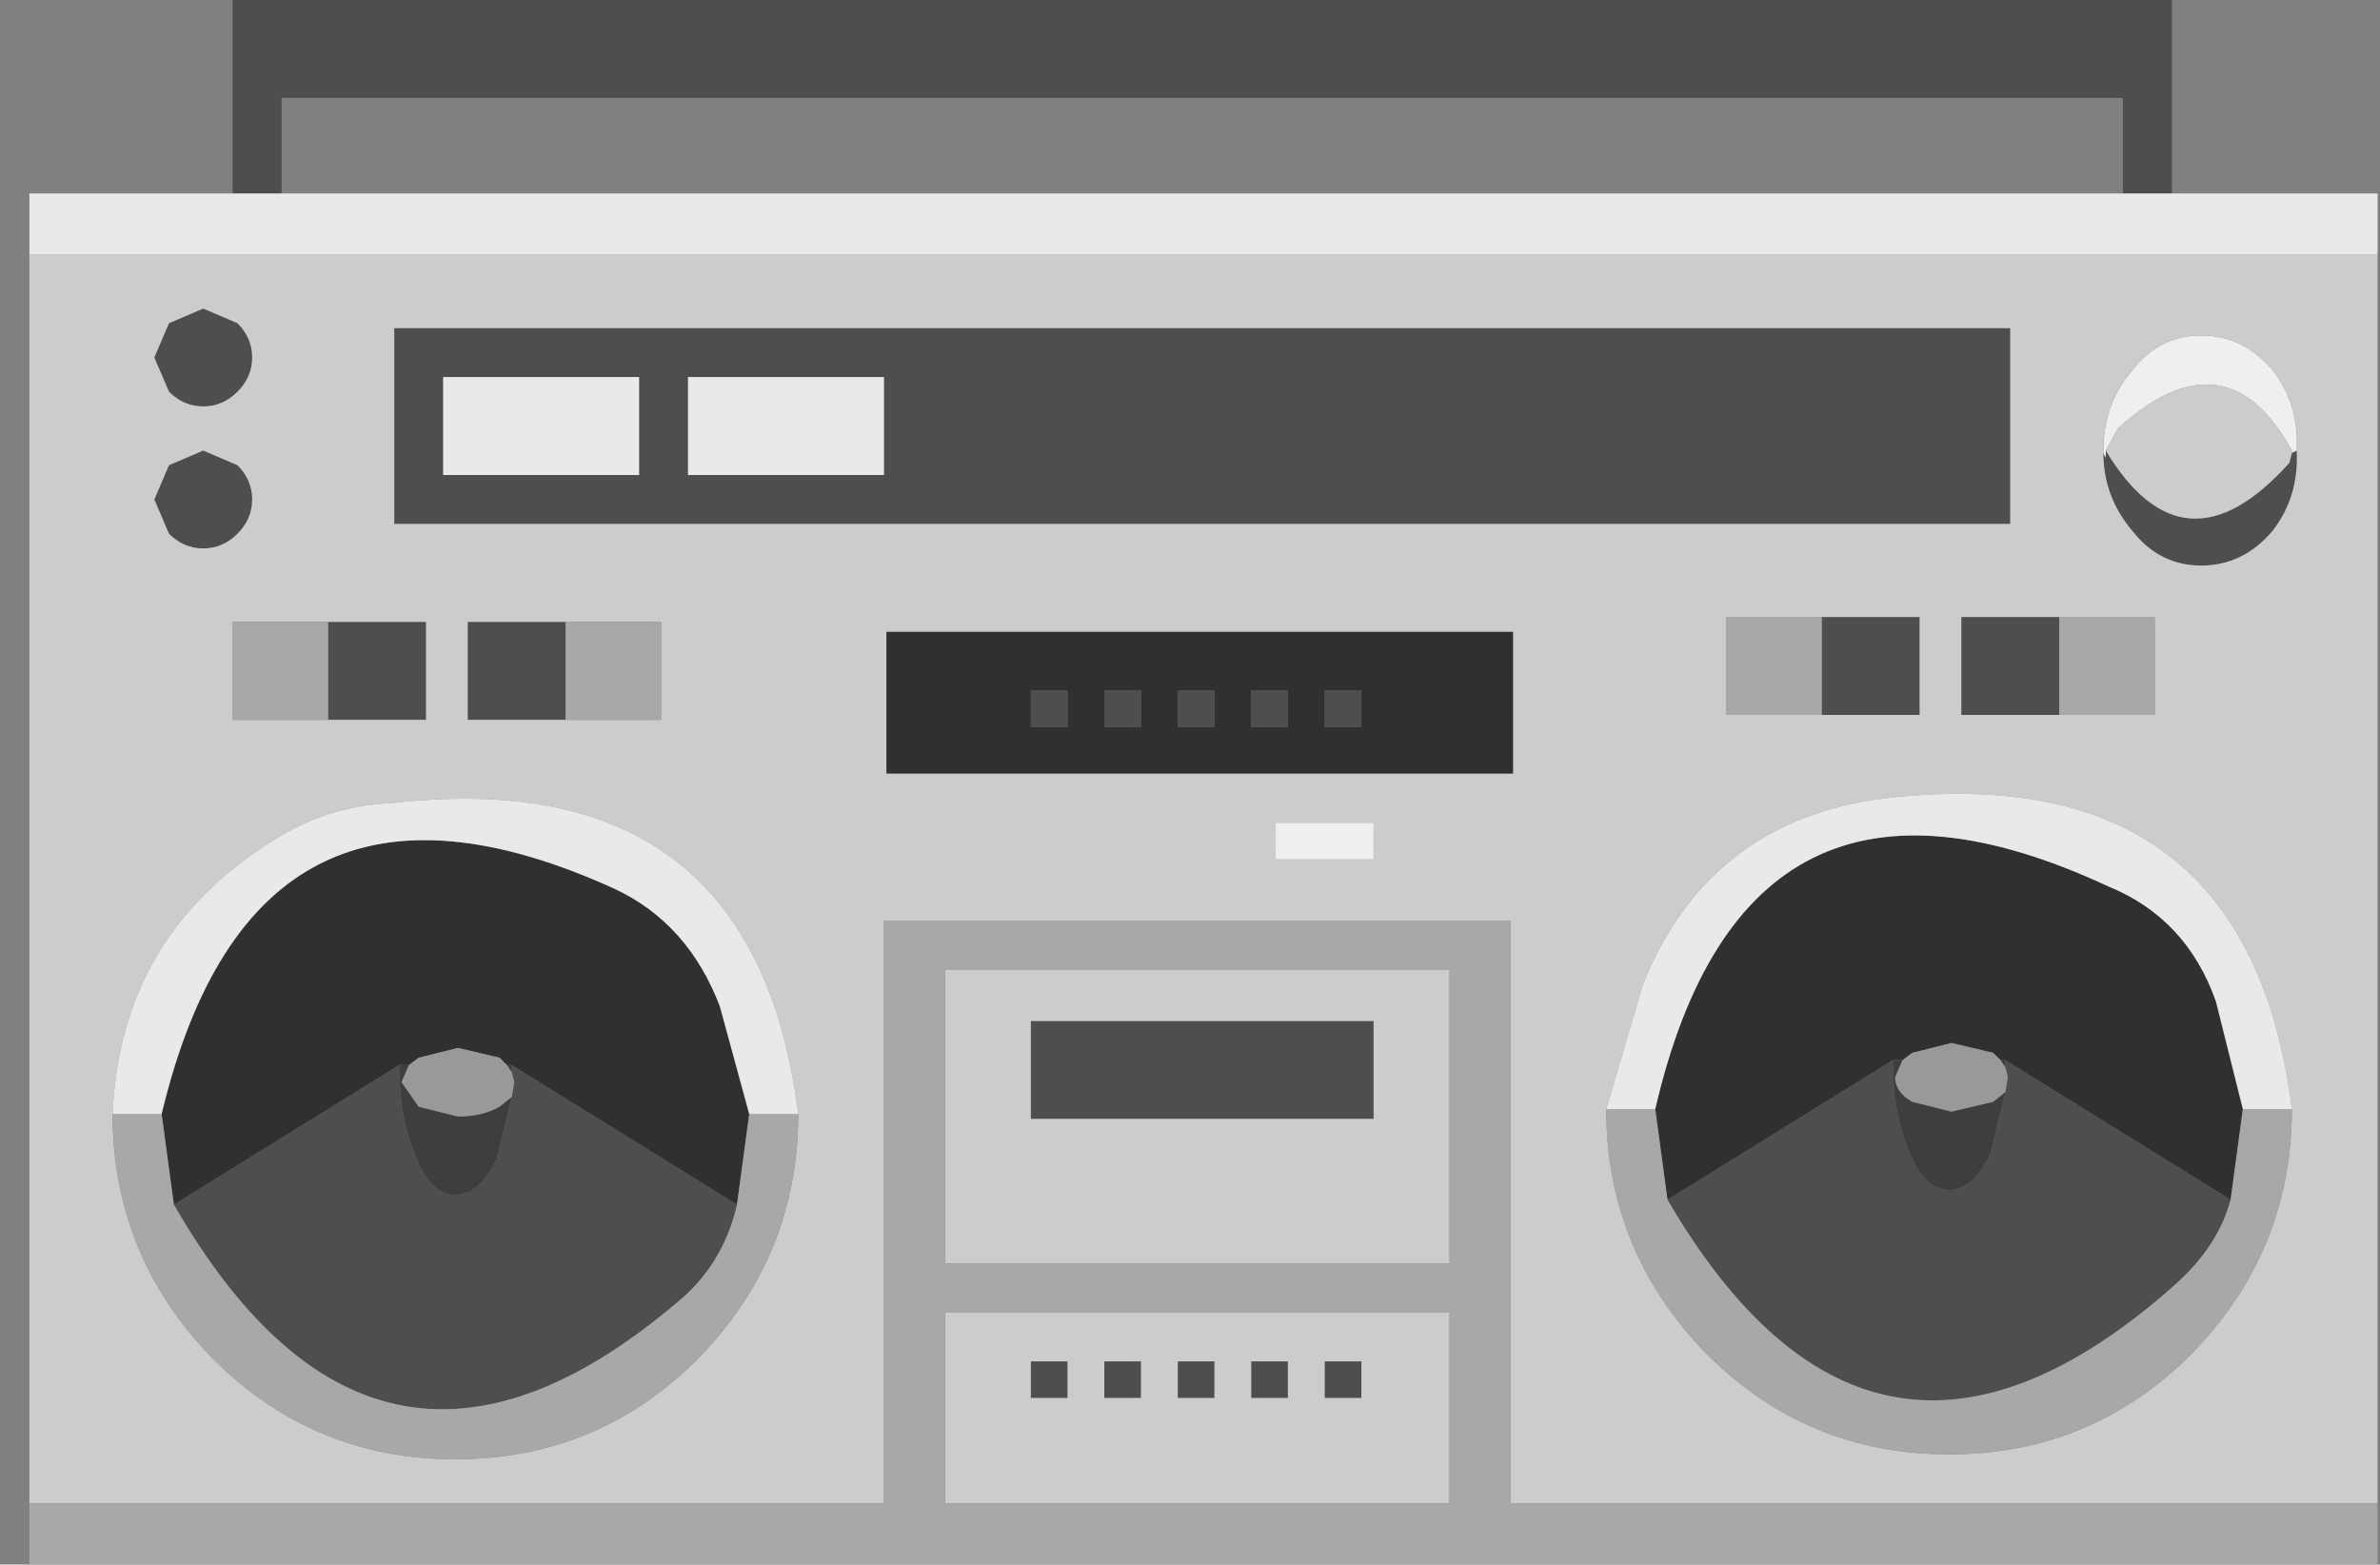 <?xml version="1.0" encoding="UTF-8" standalone="no"?>
<svg xmlns:ffdec="https://www.free-decompiler.com/flash" xmlns:xlink="http://www.w3.org/1999/xlink" ffdec:objectType="frame" height="31.95px" width="48.6px" xmlns="http://www.w3.org/2000/svg">
  <rect width="100%" height="100%" fill="#808080" stroke="none"/>
  <g transform="matrix(1.0, 0.0, 0.0, 1.0, 24.55, 17.95)">
    <use ffdec:characterId="2814" height="31.95" transform="matrix(1.0, 0.0, 0.0, 1.0, -23.95, -17.95)" width="47.95" xlink:href="#shape0"/>
  </g>
  <defs>
    <g id="shape0" transform="matrix(1.0, 0.0, 0.0, 1.0, 23.95, 17.95)">
      <path d="M18.8 -15.95 L-18.8 -15.95 -18.8 -13.95 -19.8 -13.95 -19.8 -17.95 19.8 -17.95 19.8 -13.95 18.8 -13.95 18.8 -15.95" fill="#4e4e4e" fill-rule="evenodd" stroke="none"/>
      <path d="M0.25 -3.85 L0.25 -3.1 -0.5 -3.1 -0.5 -3.85 0.25 -3.85 M1.0 -3.1 L1.0 -3.85 1.75 -3.85 1.75 -3.1 1.0 -3.1 M3.25 -3.85 L3.25 -3.1 2.5 -3.1 2.5 -3.85 3.25 -3.85 M22.35 -8.75 Q22.4 -7.8 21.85 -7.1 21.25 -6.4 20.4 -6.4 19.55 -6.4 19.0 -7.1 18.4 -7.8 18.4 -8.7 L18.45 -8.6 18.45 -8.75 Q20.05 -6.1 22.2 -8.5 L22.25 -8.7 22.35 -8.75 M16.5 -11.25 L16.5 -7.25 -16.5 -7.25 -16.5 -11.25 16.5 -11.25 M12.65 -3.35 L12.65 -5.35 14.65 -5.35 14.65 -3.35 12.65 -3.35 M17.5 -3.35 L15.5 -3.35 15.5 -5.35 17.5 -5.35 17.5 -3.35 M9.5 6.55 L14.1 3.7 Q14.1 4.8 14.45 5.6 14.75 6.35 15.25 6.35 15.75 6.35 16.1 5.6 L16.4 4.35 16.45 4.05 16.4 3.85 16.4 3.7 21.0 6.55 Q20.75 7.5 19.85 8.3 13.7 13.75 9.5 6.55 M2.5 10.6 L2.5 9.85 3.25 9.85 3.25 10.6 2.5 10.6 M1.0 10.6 L1.0 9.85 1.75 9.85 1.75 10.6 1.0 10.6 M0.25 9.85 L0.25 10.6 -0.5 10.6 -0.5 9.85 0.25 9.85 M3.5 2.9 L3.5 4.9 -3.5 4.9 -3.5 2.9 3.5 2.9 M-20.4 -9.65 Q-20.8 -9.65 -21.1 -9.95 L-21.4 -10.65 -21.1 -11.35 -20.4 -11.65 -19.7 -11.35 Q-19.4 -11.05 -19.4 -10.65 -19.4 -10.25 -19.7 -9.95 -20.0 -9.65 -20.4 -9.65 M-21.4 -7.75 L-21.1 -8.45 -20.4 -8.75 -19.7 -8.45 Q-19.4 -8.15 -19.4 -7.75 -19.4 -7.35 -19.7 -7.05 -20.0 -6.75 -20.4 -6.75 -20.8 -6.75 -21.1 -7.05 L-21.4 -7.75 M-11.5 -10.25 L-15.5 -10.25 -15.5 -8.25 -11.5 -8.25 -11.5 -10.25 M-10.5 -8.25 L-6.5 -8.25 -6.5 -10.25 -10.5 -10.25 -10.5 -8.25 M-17.85 -5.25 L-15.85 -5.25 -15.85 -3.25 -17.85 -3.25 -17.85 -5.25 M-13.0 -3.25 L-15.0 -3.25 -15.0 -5.25 -13.0 -5.25 -13.0 -3.25 M-2.75 -3.85 L-2.75 -3.1 -3.5 -3.1 -3.5 -3.85 -2.75 -3.85 M-2.0 -3.85 L-1.25 -3.85 -1.25 -3.1 -2.0 -3.1 -2.0 -3.85 M-2.0 10.6 L-2.0 9.85 -1.25 9.85 -1.25 10.6 -2.0 10.6 M-2.75 10.6 L-3.5 10.6 -3.5 9.85 -2.75 9.85 -2.75 10.6 M-9.5 6.65 Q-9.75 7.75 -10.55 8.5 -16.8 13.95 -21.0 6.65 L-16.4 3.8 Q-16.4 4.9 -16.05 5.7 -15.75 6.45 -15.25 6.45 -14.75 6.45 -14.4 5.7 L-14.1 4.45 -14.05 4.15 -14.1 3.95 -14.1 3.8 -9.5 6.65" fill="#4e4e4e" fill-rule="evenodd" stroke="none"/>
      <path d="M3.25 -3.85 L2.5 -3.85 2.5 -3.1 3.25 -3.1 3.25 -3.85 M1.0 -3.1 L1.75 -3.1 1.75 -3.85 1.0 -3.85 1.0 -3.1 M0.25 -3.85 L-0.5 -3.85 -0.5 -3.1 0.25 -3.1 0.25 -3.85 M6.35 -5.05 L6.35 -2.15 -6.45 -2.15 -6.45 -5.05 6.35 -5.05 M9.25 4.7 Q11.1 -3.3 18.5 0.15 20.1 0.8 20.7 2.5 L21.25 4.7 21.0 6.55 16.4 3.7 16.3 3.7 16.15 3.55 15.3 3.35 14.5 3.55 14.3 3.7 14.1 3.7 9.5 6.55 9.25 4.7 M-21.25 4.8 Q-19.35 -3.15 -12.0 0.2 -10.5 0.9 -9.85 2.6 L-9.25 4.8 -9.5 6.65 -14.1 3.8 -14.2 3.8 -14.35 3.65 -15.2 3.45 -16.0 3.65 -16.2 3.8 -16.4 3.8 -21.0 6.65 -21.25 4.8 M-2.0 -3.85 L-2.0 -3.1 -1.25 -3.1 -1.25 -3.85 -2.0 -3.85 M-2.75 -3.85 L-3.5 -3.85 -3.5 -3.1 -2.75 -3.1 -2.75 -3.85" fill="#303030" fill-rule="evenodd" stroke="none"/>
      <path d="M1.5 -0.4 L1.5 -1.15 3.5 -1.15 3.5 -0.4 1.5 -0.4 M22.35 -8.75 L22.25 -8.7 22.25 -8.75 Q20.9 -11.2 18.7 -9.2 L18.45 -8.75 18.45 -8.6 18.4 -8.7 18.4 -8.75 Q18.4 -9.7 19.0 -10.4 19.55 -11.1 20.4 -11.1 21.25 -11.1 21.85 -10.4 22.4 -9.7 22.35 -8.75" fill="#efefef" fill-rule="evenodd" stroke="none"/>
      <path d="M1.5 -0.4 L3.5 -0.4 3.5 -1.15 1.5 -1.15 1.5 -0.4 M6.35 -5.05 L-6.45 -5.05 -6.45 -2.15 6.35 -2.15 6.35 -5.05 M18.4 -8.7 Q18.4 -7.8 19.0 -7.1 19.55 -6.4 20.4 -6.4 21.25 -6.4 21.85 -7.1 22.4 -7.8 22.35 -8.75 22.4 -9.7 21.85 -10.4 21.25 -11.1 20.4 -11.1 19.55 -11.1 19.0 -10.4 18.4 -9.7 18.4 -8.75 L18.4 -8.7 M22.25 -8.7 L22.2 -8.5 Q20.05 -6.1 18.45 -8.75 L18.7 -9.2 Q20.9 -11.2 22.25 -8.75 L22.25 -8.7 M16.5 -11.25 L-16.5 -11.25 -16.5 -7.25 16.5 -7.25 16.5 -11.25 M12.65 -5.35 L10.7 -5.35 10.7 -3.35 12.65 -3.35 14.65 -3.35 14.65 -5.35 12.65 -5.35 M17.5 -5.35 L15.5 -5.35 15.5 -3.35 17.5 -3.35 19.45 -3.35 19.45 -5.35 17.5 -5.35 M-23.95 -12.75 L24.0 -12.75 24.0 12.75 6.3 12.75 6.3 0.85 -6.5 0.85 -6.5 12.75 -23.95 12.75 -23.95 -12.75 M22.25 4.7 Q21.35 -2.5 13.95 -1.65 10.35 -1.2 9.0 2.15 L8.25 4.7 Q8.25 7.6 10.3 9.7 12.35 11.75 15.25 11.75 18.15 11.75 20.2 9.7 22.25 7.6 22.25 4.7 M3.5 2.9 L-3.5 2.9 -3.5 4.9 3.5 4.9 3.5 2.9 M0.25 9.85 L-0.5 9.85 -0.5 10.6 0.25 10.6 0.25 9.85 M1.0 10.6 L1.75 10.6 1.75 9.85 1.0 9.85 1.0 10.6 M2.5 10.6 L3.25 10.6 3.25 9.85 2.5 9.85 2.5 10.6 M5.05 7.85 L-5.25 7.85 -5.25 1.85 5.05 1.85 5.05 7.85 M5.05 12.75 L-5.25 12.75 -5.25 8.85 5.05 8.85 5.05 12.75 M-21.4 -7.75 L-21.1 -7.05 Q-20.8 -6.75 -20.4 -6.75 -20.0 -6.75 -19.7 -7.05 -19.4 -7.35 -19.4 -7.75 -19.4 -8.15 -19.7 -8.45 L-20.4 -8.75 -21.1 -8.45 -21.4 -7.75 M-20.4 -9.65 Q-20.0 -9.65 -19.7 -9.95 -19.4 -10.25 -19.4 -10.65 -19.4 -11.05 -19.7 -11.35 L-20.4 -11.65 -21.1 -11.35 -21.4 -10.65 -21.1 -9.95 Q-20.8 -9.65 -20.4 -9.65 M-8.25 4.8 Q-9.15 -2.4 -16.55 -1.55 -17.85 -1.5 -18.95 -0.8 -22.1 1.15 -22.25 4.8 -22.25 7.7 -20.2 9.8 -18.15 11.85 -15.25 11.85 -12.35 11.85 -10.3 9.8 -8.25 7.7 -8.25 4.8 M-17.85 -3.25 L-15.85 -3.25 -15.85 -5.25 -17.85 -5.25 -19.8 -5.25 -19.8 -3.25 -17.85 -3.25 M-13.0 -5.25 L-15.0 -5.25 -15.0 -3.25 -13.0 -3.25 -11.05 -3.25 -11.05 -5.25 -13.0 -5.25 M-2.75 10.6 L-2.75 9.85 -3.5 9.85 -3.5 10.6 -2.75 10.6 M-2.0 10.6 L-1.25 10.6 -1.25 9.85 -2.0 9.85 -2.0 10.6" fill="#cccccc" fill-rule="evenodd" stroke="none"/>
      <path d="M12.65 -3.35 L10.7 -3.35 10.7 -5.35 12.65 -5.35 12.65 -3.35 M17.5 -5.35 L19.45 -5.35 19.45 -3.35 17.5 -3.35 17.5 -5.35 M24.0 12.75 L24.0 14.0 -23.95 14.0 -23.95 12.75 -6.5 12.75 -6.5 0.85 6.3 0.85 6.3 12.75 24.0 12.75 M21.25 4.7 L22.25 4.7 Q22.25 7.6 20.2 9.7 18.15 11.75 15.25 11.75 12.35 11.75 10.3 9.7 8.25 7.6 8.25 4.7 L9.25 4.7 9.5 6.55 Q13.7 13.75 19.85 8.3 20.75 7.5 21.0 6.55 L21.25 4.7 M5.05 7.85 L5.05 1.85 -5.25 1.85 -5.25 7.85 5.05 7.85 M5.05 12.75 L5.05 8.85 -5.25 8.85 -5.25 12.75 5.05 12.75 M-22.25 4.8 L-21.25 4.8 -21.0 6.65 Q-16.8 13.95 -10.55 8.5 -9.75 7.75 -9.5 6.65 L-9.25 4.8 -8.25 4.8 Q-8.25 7.7 -10.3 9.8 -12.35 11.85 -15.25 11.85 -18.15 11.85 -20.2 9.8 -22.25 7.7 -22.25 4.8 M-17.85 -5.25 L-17.85 -3.25 -19.8 -3.25 -19.8 -5.25 -17.85 -5.25 M-13.0 -5.25 L-11.05 -5.25 -11.05 -3.25 -13.0 -3.25 -13.0 -5.25" fill="#a8a8a8" fill-rule="evenodd" stroke="none"/>
      <path d="M-23.95 -12.75 L-23.95 -14.0 24.0 -14.0 24.0 -12.75 -23.95 -12.75 M21.25 4.7 L20.7 2.5 Q20.1 0.8 18.5 0.15 11.1 -3.3 9.25 4.7 L8.25 4.7 9.0 2.15 Q10.35 -1.2 13.95 -1.65 21.35 -2.5 22.25 4.7 L21.25 4.7 M-10.5 -8.25 L-10.5 -10.25 -6.5 -10.25 -6.5 -8.25 -10.5 -8.25 M-11.5 -10.25 L-11.5 -8.25 -15.5 -8.25 -15.5 -10.25 -11.5 -10.25 M-22.25 4.8 Q-22.1 1.15 -18.95 -0.8 -17.85 -1.5 -16.55 -1.55 -9.15 -2.4 -8.25 4.8 L-9.25 4.8 -9.85 2.6 Q-10.5 0.9 -12.0 0.2 -19.35 -3.15 -21.25 4.8 L-22.25 4.8" fill="#e9e9e9" fill-rule="evenodd" stroke="none"/>
      <path d="M14.1 3.7 L14.3 3.7 14.15 4.05 Q14.15 4.35 14.5 4.55 L15.3 4.75 16.15 4.55 16.4 4.35 16.1 5.6 Q15.75 6.35 15.25 6.35 14.75 6.35 14.45 5.6 14.1 4.8 14.1 3.7 M16.3 3.7 L16.4 3.7 16.4 3.85 16.3 3.7 M-14.1 3.8 L-14.1 3.95 -14.2 3.8 -14.1 3.8 M-14.1 4.45 L-14.4 5.7 Q-14.75 6.45 -15.25 6.45 -15.75 6.45 -16.05 5.7 -16.4 4.9 -16.4 3.8 L-16.2 3.8 -16.35 4.15 -16.0 4.65 -15.2 4.85 Q-14.7 4.85 -14.35 4.65 L-14.1 4.45" fill="#3e3e3e" fill-rule="evenodd" stroke="none"/>
      <path d="M14.3 3.7 L14.5 3.55 15.3 3.35 16.15 3.55 16.3 3.7 16.4 3.85 16.45 4.05 16.4 4.35 16.15 4.55 15.3 4.75 14.5 4.55 Q14.15 4.35 14.15 4.05 L14.3 3.7 M-14.2 3.8 L-14.1 3.95 -14.05 4.15 -14.1 4.45 -14.35 4.65 Q-14.7 4.85 -15.2 4.85 L-16.0 4.65 -16.35 4.15 -16.2 3.8 -16.0 3.65 -15.2 3.45 -14.35 3.65 -14.2 3.8" fill="#999999" fill-rule="evenodd" stroke="none"/>
    </g>
  </defs>
</svg>
